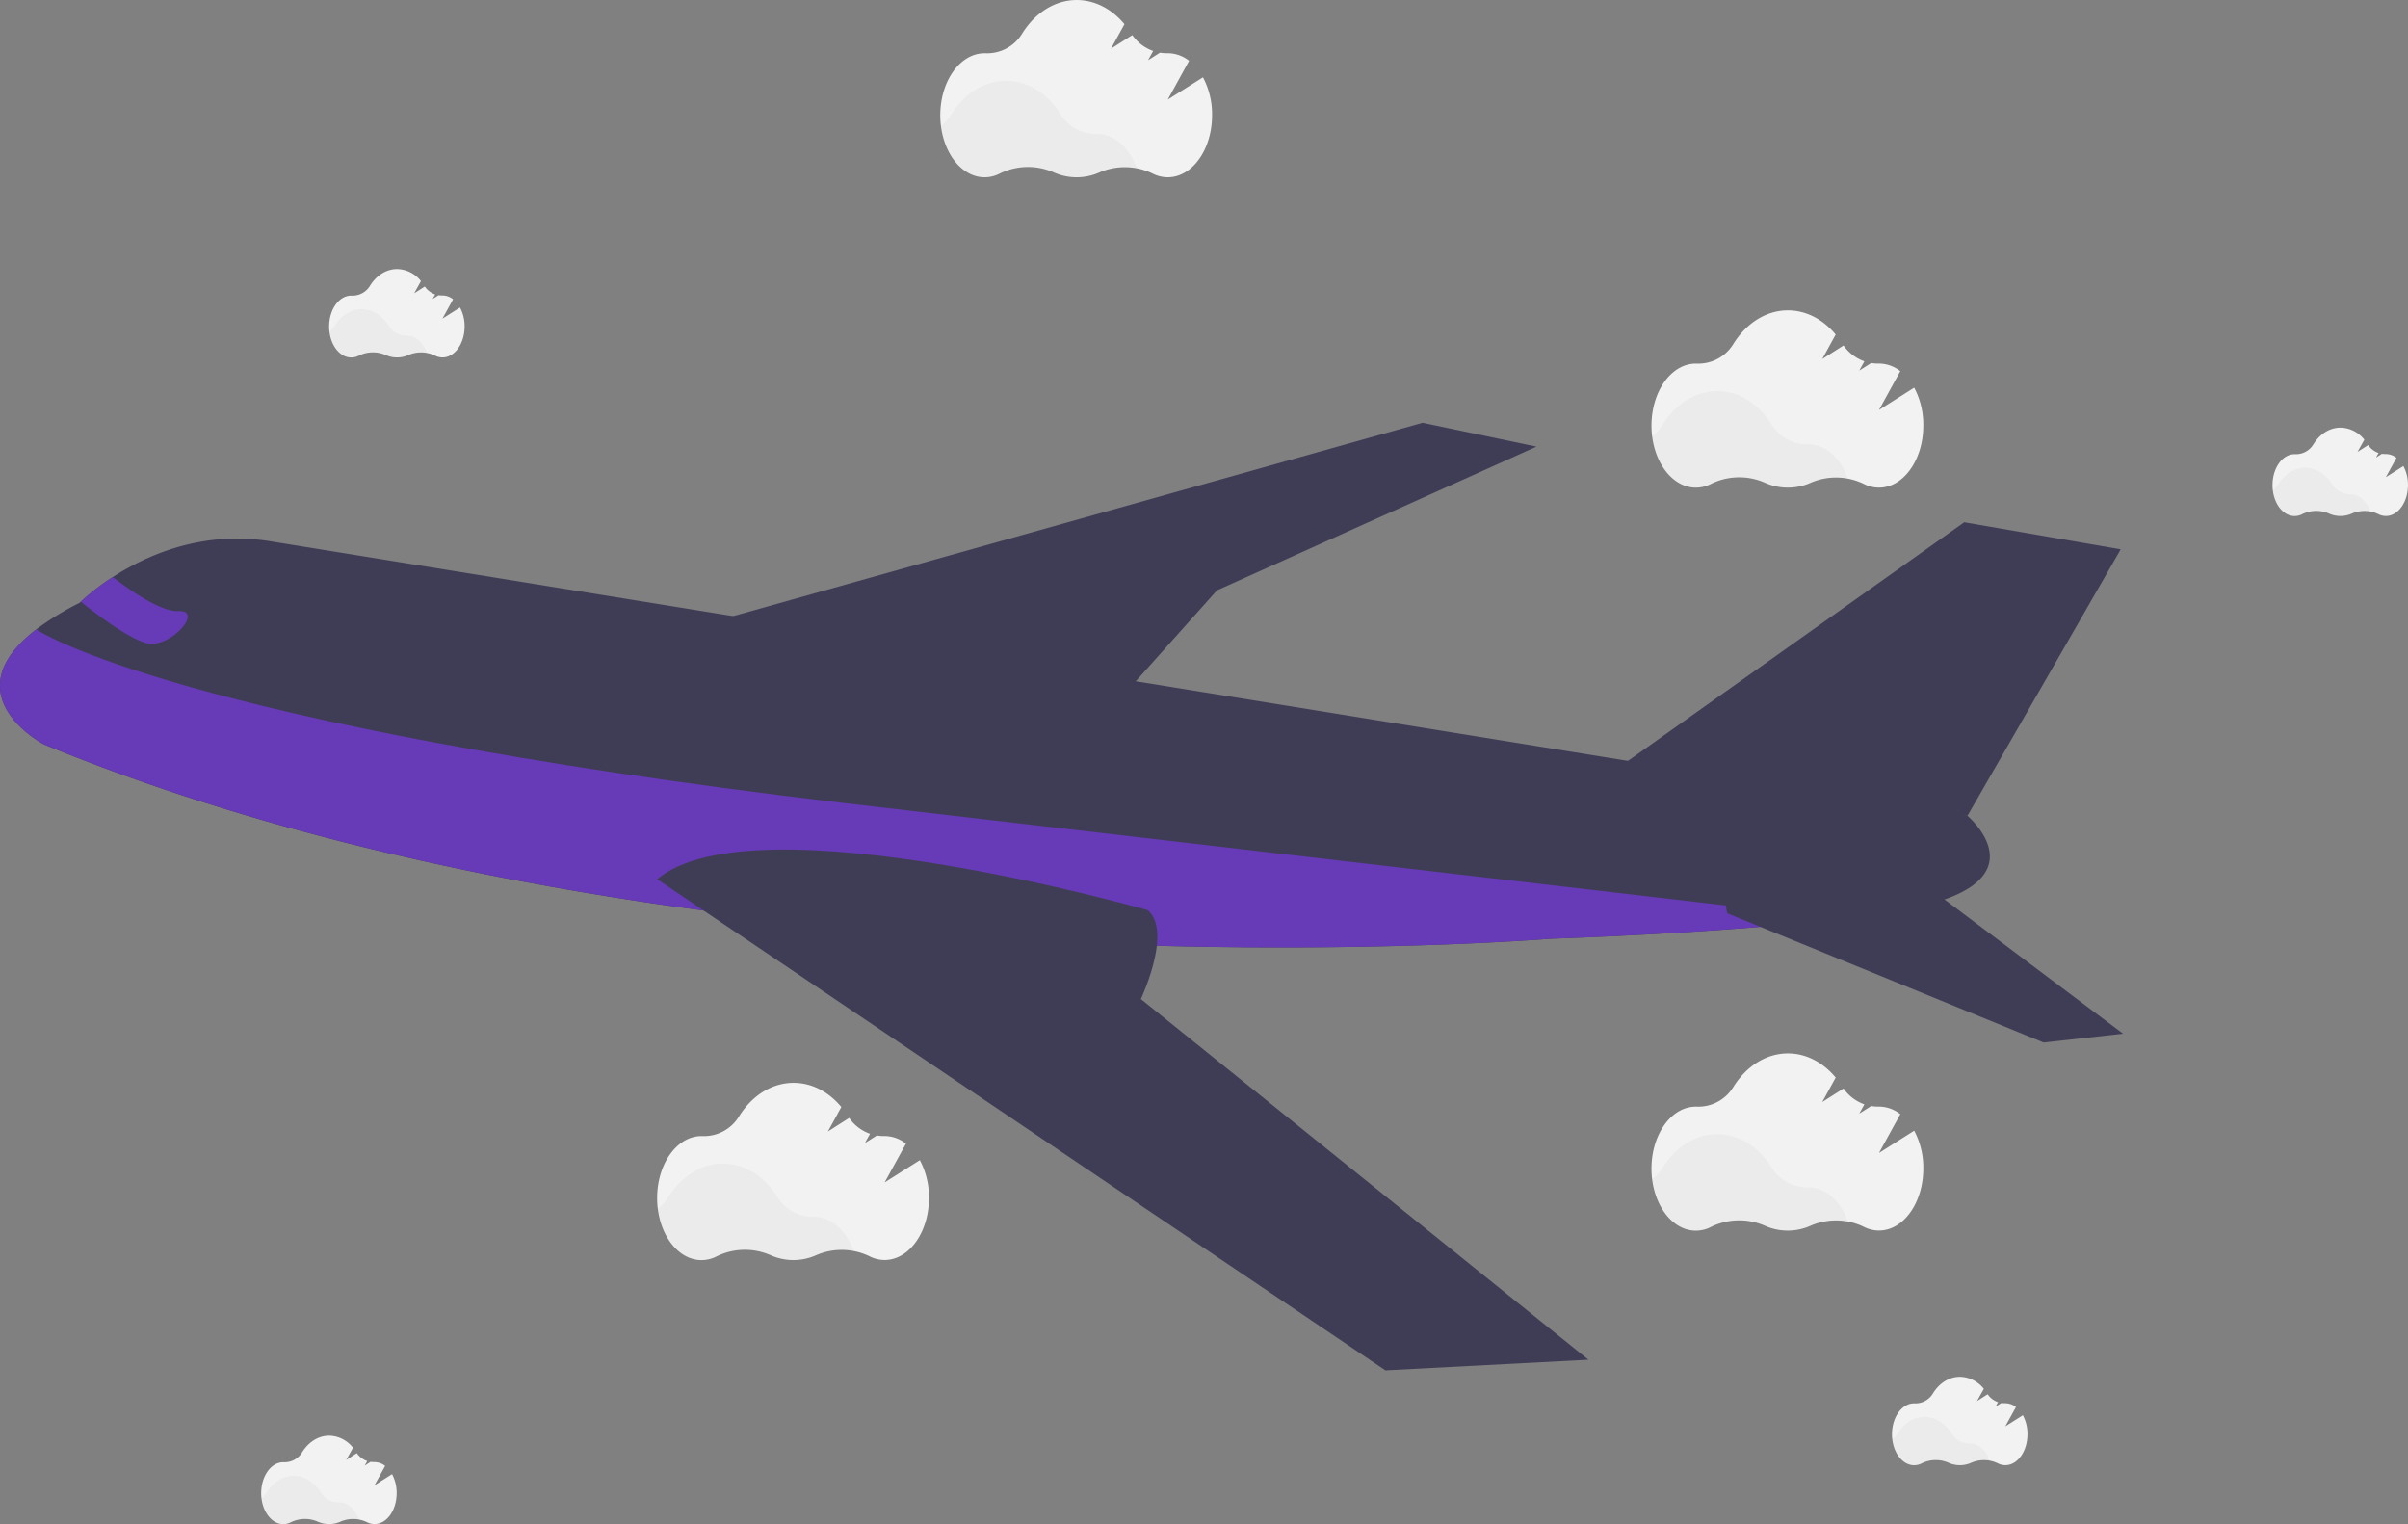 <svg id="b8eef085-bbb0-4c81-9a53-f8aa424b48dc" data-name="Layer 1" xmlns="http://www.w3.org/2000/svg" width="1063.13" height="672.74" viewBox="0 0 1063.13 672.74"><rect x="0" y="0" width="1063.13" height="672.74" fill="#808080" stroke="none"/><title>aircraft</title><path d="M928.08,510.29c-9.77,3.6-26.93,6.56-46.79,8.94-54,6.48-128,8.78-128,8.78S372.88,559.56,87.77,442.22c0,0-41.47-21.74-3-51a125.29,125.29,0,0,1,18.82-11.48l.47-.47a99.89,99.89,0,0,1,14.13-10.89c14.77-9.55,39.71-20.87,70.07-15.74L937.08,473.75S964.43,496.86,928.08,510.29Z" transform="translate(-68.44 -113.63)" fill="#3f3d56"/><path d="M778.88,455.4,935.64,344.18l69.09,11.95L937.08,473.75S780.68,475,778.88,455.4Z" transform="translate(-68.44 -113.63)" fill="#3f3d56"/><polygon points="315.78 274.2 628.03 186.63 678.36 197.15 537.31 260.6 493.23 309.92 315.78 274.2" fill="#3f3d56"/><path d="M881.29,519.23c-54,6.48-128,8.78-128,8.78S372.88,559.56,87.77,442.22c0,0-41.47-21.74-3-51l.13.54s61.52,41.58,355.46,76.29Z" transform="translate(-68.44 -113.63)" fill="#673ab7"/><path d="M831.1,516.83l139.6,57,35.07-3.89-83.5-62.76S821.27,485.63,831.1,516.83Z" transform="translate(-68.44 -113.63)" fill="#3f3d56"/><path d="M135.52,397.85c-6.66.11-21.92-11.06-31.41-18.58a99.89,99.89,0,0,1,14.13-10.89c7.65,5.87,21.26,15.37,28.83,15C158,382.93,145.55,397.67,135.52,397.85Z" transform="translate(-68.44 -113.63)" fill="#673ab7"/><path d="M769.73,713.86l-89.63,4.69-252-169.92-46.78-31.55L358.6,501.75c42.63-36,216.56,13.65,216.56,13.65,3.33,2.81,4.39,7.48,4.24,12.64-.29,9.66-4.83,21-6.58,25.08-.42,1-.68,1.53-.68,1.53Z" transform="translate(-68.44 -113.63)" fill="#3f3d56"/><path d="M474.55,625.76,459,635.6l9.42-17.13a15.35,15.35,0,0,0-9.38-3.35h-.25a17.21,17.21,0,0,1-3.22-.24l-5.26,3.34,2.25-4.1a18.78,18.78,0,0,1-9.2-7l-9.41,6,5.94-10.82c-5.5-6.61-12.92-10.66-21.09-10.66-9.79,0-18.51,5.82-24.14,14.9a18.06,18.06,0,0,1-16,8.6h-.52c-10.81,0-19.57,12.25-19.57,27.37s8.76,27.37,19.57,27.37a14.6,14.6,0,0,0,6.81-1.71,28.28,28.28,0,0,1,23.69-.46,24.71,24.71,0,0,0,20.14,0,28.27,28.27,0,0,1,23.47.45,14.72,14.72,0,0,0,6.75,1.67c10.81,0,19.57-12.25,19.57-27.37A34.77,34.77,0,0,0,474.55,625.76Z" transform="translate(-68.44 -113.63)" fill="#f2f2f2"/><path d="M445.3,665.81a29,29,0,0,0-16.77,1.82,24.63,24.63,0,0,1-20.13,0,28.21,28.21,0,0,0-23.69.46,14.73,14.73,0,0,1-6.82,1.71c-9.6,0-17.59-9.68-19.25-22.44a18.26,18.26,0,0,0,4.8-5.17c5.63-9.07,14.35-14.89,24.14-14.89S406,633,411.62,642a18.5,18.5,0,0,0,15.95,8.77h.25C435.46,650.75,442.08,656.87,445.3,665.81Z" transform="translate(-68.44 -113.63)" opacity="0.03"/><path d="M913.55,612.76,898,622.6l9.42-17.13a15.35,15.35,0,0,0-9.38-3.35h-.25a17.21,17.21,0,0,1-3.22-.24l-5.26,3.34,2.25-4.1a18.78,18.78,0,0,1-9.2-7l-9.41,6,5.94-10.82c-5.5-6.61-12.92-10.66-21.09-10.66-9.79,0-18.51,5.82-24.14,14.9a18.06,18.06,0,0,1-16,8.6h-.52c-10.81,0-19.57,12.25-19.57,27.37s8.76,27.37,19.57,27.37a14.6,14.6,0,0,0,6.81-1.71,28.28,28.28,0,0,1,23.69-.46,24.71,24.71,0,0,0,20.14,0,28.27,28.27,0,0,1,23.47.45,14.72,14.72,0,0,0,6.75,1.67c10.81,0,19.57-12.25,19.57-27.37A34.77,34.77,0,0,0,913.55,612.76Z" transform="translate(-68.44 -113.63)" fill="#f2f2f2"/><path d="M884.3,652.81a29,29,0,0,0-16.77,1.82,24.63,24.63,0,0,1-20.13,0,28.21,28.21,0,0,0-23.69.46,14.73,14.73,0,0,1-6.82,1.71c-9.6,0-17.59-9.68-19.25-22.44a18.26,18.26,0,0,0,4.8-5.17c5.63-9.07,14.35-14.89,24.14-14.89S845,620,850.62,629a18.5,18.5,0,0,0,16,8.77h.25C874.46,637.75,881.08,643.87,884.3,652.81Z" transform="translate(-68.44 -113.63)" opacity="0.03"/><path d="M913.55,284.76,898,294.6l9.42-17.13a15.35,15.35,0,0,0-9.38-3.35h-.25a17.21,17.21,0,0,1-3.22-.24l-5.26,3.34,2.25-4.1a18.78,18.78,0,0,1-9.2-7l-9.41,6,5.94-10.82c-5.5-6.61-12.92-10.66-21.09-10.66-9.79,0-18.51,5.82-24.14,14.9a18.06,18.06,0,0,1-16,8.6h-.52c-10.81,0-19.57,12.25-19.57,27.37s8.76,27.37,19.57,27.37a14.6,14.6,0,0,0,6.81-1.71,28.28,28.28,0,0,1,23.69-.46,24.71,24.71,0,0,0,20.14.05,28.27,28.27,0,0,1,23.47.45,14.72,14.72,0,0,0,6.75,1.67c10.81,0,19.57-12.25,19.57-27.37A34.77,34.77,0,0,0,913.55,284.76Z" transform="translate(-68.44 -113.63)" fill="#f2f2f2"/><path d="M884.3,324.81a29,29,0,0,0-16.77,1.82,24.63,24.63,0,0,1-20.13,0,28.21,28.21,0,0,0-23.69.46,14.73,14.73,0,0,1-6.82,1.71c-9.6,0-17.59-9.68-19.25-22.44a18.26,18.26,0,0,0,4.8-5.17c5.63-9.07,14.35-14.89,24.14-14.89S845,292,850.62,301a18.5,18.5,0,0,0,16,8.77h.25C874.46,309.75,881.08,315.87,884.3,324.81Z" transform="translate(-68.44 -113.63)" opacity="0.03"/><path d="M271.53,249.37l-7.75,4.91,4.7-8.54a7.62,7.62,0,0,0-4.68-1.68h-.12a9.54,9.54,0,0,1-1.61-.12l-2.62,1.66,1.12-2a9.36,9.36,0,0,1-4.59-3.49l-4.69,3,3-5.39a13.71,13.71,0,0,0-10.52-5.32c-4.88,0-9.23,2.9-12,7.43a9,9,0,0,1-8,4.29h-.26c-5.39,0-9.76,6.12-9.76,13.66s4.37,13.65,9.76,13.65a7.32,7.32,0,0,0,3.4-.85,14.07,14.07,0,0,1,11.82-.23,12.31,12.31,0,0,0,10,0,14.08,14.08,0,0,1,11.71.23,7.42,7.42,0,0,0,3.36.83c5.39,0,9.76-6.11,9.76-13.65A17.42,17.42,0,0,0,271.53,249.37Z" transform="translate(-68.44 -113.63)" fill="#f2f2f2"/><path d="M256.94,269.35a14.36,14.36,0,0,0-8.37.91,12.44,12.44,0,0,1-5,1.06,12.26,12.26,0,0,1-5.05-1.09,14.1,14.1,0,0,0-11.82.24,7.28,7.28,0,0,1-3.39.85c-4.79,0-8.78-4.83-9.61-11.19a9.4,9.4,0,0,0,2.4-2.58c2.8-4.53,7.15-7.43,12-7.43s9.18,2.87,12,7.34a9.22,9.22,0,0,0,8,4.37h.13C252,261.83,255.33,264.89,256.94,269.35Z" transform="translate(-68.44 -113.63)" opacity="0.03"/><path d="M961.53,738.37l-7.75,4.91,4.7-8.54a7.62,7.62,0,0,0-4.68-1.68h-.12a9.54,9.54,0,0,1-1.61-.12l-2.62,1.66,1.12-2a9.36,9.36,0,0,1-4.59-3.49l-4.69,3,3-5.39a13.71,13.71,0,0,0-10.52-5.32c-4.88,0-9.23,2.9-12,7.43a9,9,0,0,1-8,4.29h-.26c-5.39,0-9.76,6.12-9.76,13.66s4.37,13.65,9.76,13.65a7.32,7.32,0,0,0,3.4-.85,14.07,14.07,0,0,1,11.82-.23,12.31,12.31,0,0,0,10,0,14.08,14.08,0,0,1,11.71.23,7.42,7.42,0,0,0,3.36.83c5.39,0,9.76-6.11,9.76-13.65A17.42,17.42,0,0,0,961.53,738.37Z" transform="translate(-68.44 -113.63)" fill="#f2f2f2"/><path d="M946.94,758.35a14.36,14.36,0,0,0-8.37.91,12.44,12.44,0,0,1-5,1.06,12.26,12.26,0,0,1-5.05-1.09,14.1,14.1,0,0,0-11.82.24,7.28,7.28,0,0,1-3.39.85c-4.79,0-8.78-4.83-9.61-11.19a9.4,9.4,0,0,0,2.4-2.58c2.8-4.53,7.15-7.43,12-7.43s9.18,2.87,12,7.34a9.22,9.22,0,0,0,8,4.37h.13C942,750.83,945.33,753.89,946.94,758.35Z" transform="translate(-68.44 -113.63)" opacity="0.03"/><path d="M241.53,764.37l-7.75,4.91,4.7-8.54a7.62,7.62,0,0,0-4.68-1.68h-.12a9.54,9.54,0,0,1-1.61-.12l-2.62,1.66,1.12-2a9.36,9.36,0,0,1-4.59-3.49l-4.69,3,3-5.39a13.71,13.71,0,0,0-10.52-5.32c-4.88,0-9.23,2.9-12,7.43a9,9,0,0,1-8,4.29h-.26c-5.39,0-9.76,6.12-9.76,13.66s4.37,13.65,9.76,13.65a7.32,7.32,0,0,0,3.4-.85,14.07,14.07,0,0,1,11.82-.23,12.31,12.31,0,0,0,10,0,14.08,14.08,0,0,1,11.71.23,7.42,7.42,0,0,0,3.36.83c5.39,0,9.76-6.11,9.76-13.65A17.42,17.42,0,0,0,241.53,764.37Z" transform="translate(-68.44 -113.63)" fill="#f2f2f2"/><path d="M226.94,784.35a14.36,14.36,0,0,0-8.37.91,12.44,12.44,0,0,1-5,1.06,12.26,12.26,0,0,1-5.05-1.09,14.1,14.1,0,0,0-11.82.24,7.28,7.28,0,0,1-3.39.85c-4.79,0-8.78-4.83-9.61-11.19a9.4,9.4,0,0,0,2.4-2.58c2.8-4.53,7.15-7.43,12-7.43s9.18,2.87,12,7.34a9.22,9.22,0,0,0,8,4.37h.13C222,776.83,225.33,779.89,226.94,784.35Z" transform="translate(-68.44 -113.63)" opacity="0.03"/><path d="M599.55,147.76,584,157.6l9.42-17.13a15.35,15.35,0,0,0-9.38-3.35h-.25a17.21,17.21,0,0,1-3.22-.24l-5.26,3.34,2.25-4.1a18.78,18.78,0,0,1-9.2-7l-9.41,6,5.94-10.82c-5.5-6.61-12.92-10.66-21.09-10.66-9.79,0-18.51,5.82-24.14,14.9a18.06,18.06,0,0,1-16,8.6h-.52c-10.81,0-19.57,12.25-19.57,27.37s8.76,27.37,19.57,27.37a14.6,14.6,0,0,0,6.81-1.71,28.28,28.28,0,0,1,23.69-.46,24.71,24.71,0,0,0,20.14.05,28.27,28.27,0,0,1,23.47.45,14.72,14.72,0,0,0,6.75,1.67c10.81,0,19.57-12.25,19.57-27.37A34.77,34.77,0,0,0,599.55,147.76Z" transform="translate(-68.44 -113.63)" fill="#f2f2f2"/><path d="M570.3,187.81a29,29,0,0,0-16.77,1.82,24.63,24.63,0,0,1-20.13,0,28.21,28.21,0,0,0-23.69.46,14.73,14.73,0,0,1-6.82,1.71c-9.6,0-17.59-9.68-19.25-22.44a18.26,18.26,0,0,0,4.8-5.17c5.63-9.07,14.35-14.89,24.14-14.89S531,155,536.62,164a18.5,18.5,0,0,0,16,8.77h.25C560.46,172.75,567.08,178.87,570.3,187.81Z" transform="translate(-68.44 -113.63)" opacity="0.03"/><path d="M1129.53,319.37l-7.75,4.91,4.7-8.54a7.62,7.62,0,0,0-4.68-1.68h-.12a9.54,9.54,0,0,1-1.61-.12l-2.62,1.66,1.12-2a9.36,9.36,0,0,1-4.59-3.49l-4.69,3,3-5.39a13.71,13.71,0,0,0-10.52-5.32c-4.88,0-9.23,2.9-12,7.43a9,9,0,0,1-8,4.29h-.26c-5.39,0-9.76,6.12-9.76,13.66s4.37,13.65,9.76,13.65a7.32,7.32,0,0,0,3.4-.85,14.07,14.07,0,0,1,11.82-.23,12.31,12.31,0,0,0,10,0,14.08,14.08,0,0,1,11.71.23,7.42,7.42,0,0,0,3.36.83c5.39,0,9.76-6.11,9.76-13.65A17.42,17.42,0,0,0,1129.53,319.37Z" transform="translate(-68.44 -113.63)" fill="#f2f2f2"/><path d="M1114.94,339.35a14.36,14.36,0,0,0-8.37.91,12.44,12.44,0,0,1-5,1.06,12.26,12.26,0,0,1-5-1.09,14.1,14.1,0,0,0-11.82.24,7.28,7.28,0,0,1-3.39.85c-4.79,0-8.78-4.83-9.61-11.19a9.4,9.4,0,0,0,2.4-2.58c2.8-4.53,7.15-7.43,12-7.43s9.18,2.87,12,7.34a9.22,9.22,0,0,0,7.95,4.37h.13C1110,331.83,1113.33,334.89,1114.94,339.35Z" transform="translate(-68.44 -113.63)" opacity="0.03"/></svg>
